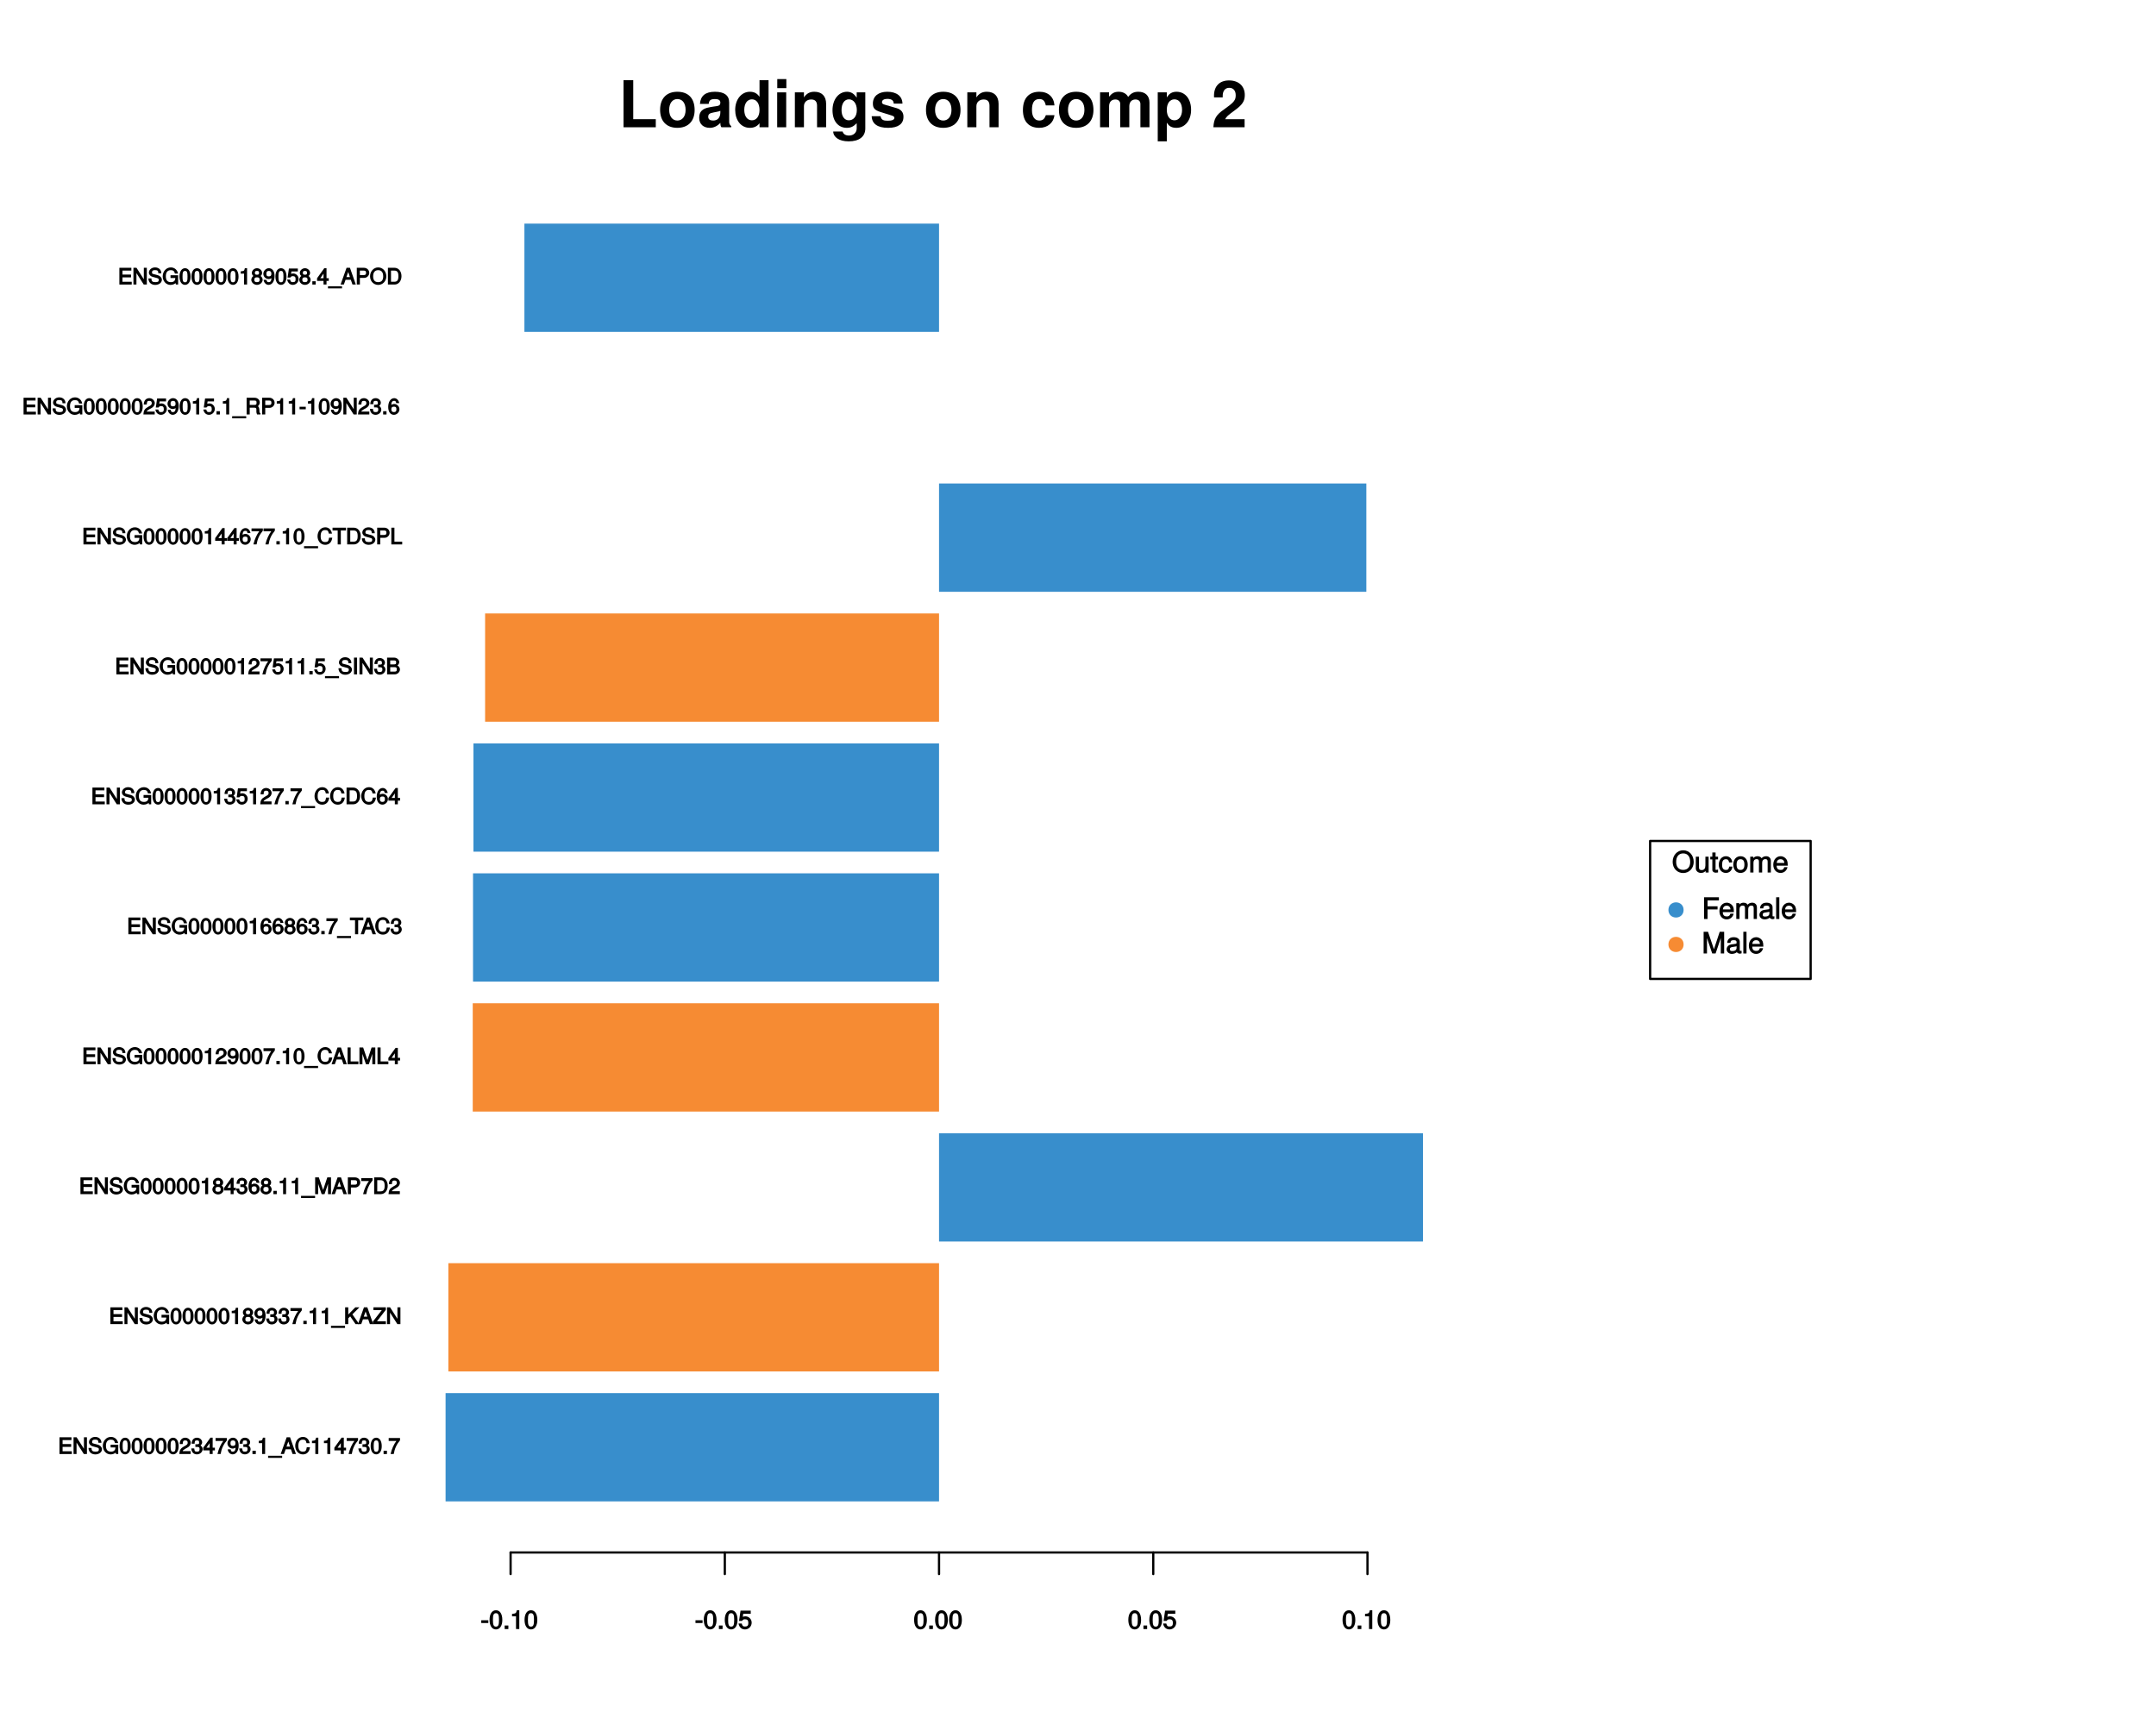 <?xml version="1.0" encoding="UTF-8"?>
<svg xmlns="http://www.w3.org/2000/svg" xmlns:xlink="http://www.w3.org/1999/xlink" width="720pt" height="576pt" viewBox="0 0 720 576" version="1.1">
<defs>
<g>
<symbol overflow="visible" id="glyph0-0">
<path style="stroke:none;" d=""/>
</symbol>
<symbol overflow="visible" id="glyph0-1">
<path style="stroke:none;" d="M 4.594 -0.172 L 4.594 -0.922 L 1.5 -0.922 L 1.5 -2.391 L 4.359 -2.391 L 4.359 -3.328 L 1.5 -3.328 L 1.5 -4.656 L 4.469 -4.656 L 4.469 -5.594 L 0.469 -5.594 L 0.469 0 L 4.594 0 Z M 4.594 -0.172 "/>
</symbol>
<symbol overflow="visible" id="glyph0-2">
<path style="stroke:none;" d="M 4.828 -0.172 L 4.828 -5.594 L 3.828 -5.594 L 3.828 -1.125 L 4.156 -1.25 L 1.375 -5.594 L 0.359 -5.594 L 0.359 0 L 1.359 0 L 1.359 -4.422 L 1.047 -4.312 L 3.797 0 L 4.828 0 Z M 4.828 -0.172 "/>
</symbol>
<symbol overflow="visible" id="glyph0-3">
<path style="stroke:none;" d="M 4.656 -1.609 C 4.656 -2.25 4.062 -2.906 3.359 -3.094 L 2.031 -3.453 C 1.406 -3.609 1.359 -3.656 1.359 -4.062 C 1.359 -4.594 1.641 -4.812 2.344 -4.812 C 3.188 -4.812 3.469 -4.609 3.469 -3.75 L 4.469 -3.75 C 4.469 -4.953 3.578 -5.719 2.375 -5.719 C 1.219 -5.719 0.312 -4.906 0.312 -3.969 C 0.312 -3.328 0.844 -2.75 1.531 -2.578 L 2.844 -2.219 C 3.5 -2.047 3.609 -1.953 3.609 -1.547 C 3.609 -0.969 3.375 -0.797 2.469 -0.797 C 1.469 -0.797 1.156 -1.125 1.156 -2.047 L 0.156 -2.047 C 0.156 -0.641 1.188 0.125 2.422 0.125 C 3.75 0.125 4.656 -0.672 4.656 -1.609 Z M 4.656 -1.609 "/>
</symbol>
<symbol overflow="visible" id="glyph0-4">
<path style="stroke:none;" d="M 5.281 -0.172 L 5.281 -3.109 L 2.734 -3.109 L 2.734 -2.188 L 4.328 -2.188 L 4.328 -2.203 C 4.328 -1.266 3.828 -0.797 2.859 -0.797 C 1.672 -0.797 1.172 -1.484 1.172 -2.766 C 1.172 -4.062 1.719 -4.797 2.828 -4.797 C 3.625 -4.797 4.016 -4.5 4.203 -3.656 L 5.25 -3.656 C 5.031 -4.891 4.047 -5.719 2.844 -5.719 C 1.234 -5.719 0.125 -4.312 0.125 -2.734 C 0.125 -1.125 1.297 0.125 2.719 0.125 C 3.438 0.125 4.141 -0.172 4.422 -0.484 L 4.531 0 L 5.281 0 Z M 5.281 -0.172 "/>
</symbol>
<symbol overflow="visible" id="glyph0-5">
<path style="stroke:none;" d="M 3.828 -2.625 C 3.828 -4.391 3.094 -5.453 1.984 -5.453 C 0.875 -5.453 0.125 -4.375 0.125 -2.672 C 0.125 -0.938 0.891 0.109 1.984 0.109 C 3.062 0.109 3.828 -0.938 3.828 -2.625 Z M 2.812 -2.672 C 2.812 -1.234 2.672 -0.75 1.969 -0.75 C 1.297 -0.75 1.141 -1.266 1.141 -2.656 C 1.141 -4.062 1.297 -4.547 1.984 -4.547 C 2.672 -4.547 2.812 -4.047 2.812 -2.672 Z M 2.812 -2.672 "/>
</symbol>
<symbol overflow="visible" id="glyph0-6">
<path style="stroke:none;" d="M 3.859 -3.781 C 3.859 -4.641 3.016 -5.453 2.047 -5.453 C 1 -5.453 0.203 -4.75 0.172 -3.328 L 1.172 -3.328 C 1.219 -4.359 1.391 -4.547 2.031 -4.547 C 2.594 -4.547 2.844 -4.312 2.844 -3.766 C 2.844 -3.359 2.656 -3.141 2.203 -2.875 L 1.547 -2.5 C 0.469 -1.891 0.109 -1.297 0.047 0 L 3.828 0 L 3.828 -0.969 L 1.172 -0.969 C 1.203 -1.203 1.391 -1.359 2.016 -1.734 L 2.734 -2.125 C 3.438 -2.5 3.859 -3.141 3.859 -3.781 Z M 3.859 -3.781 "/>
</symbol>
<symbol overflow="visible" id="glyph0-7">
<path style="stroke:none;" d="M 3.828 -1.656 C 3.828 -2.266 3.391 -2.797 2.781 -3.016 L 2.781 -2.672 C 3.25 -2.859 3.672 -3.359 3.672 -3.875 C 3.672 -4.75 2.906 -5.453 1.938 -5.453 C 0.906 -5.453 0.172 -4.719 0.141 -3.453 L 1.156 -3.453 C 1.172 -4.375 1.297 -4.547 1.938 -4.547 C 2.5 -4.547 2.656 -4.391 2.656 -3.844 C 2.656 -3.297 2.609 -3.25 1.406 -3.25 L 1.406 -2.375 L 1.938 -2.375 C 2.641 -2.375 2.812 -2.219 2.812 -1.641 C 2.812 -1 2.594 -0.797 1.938 -0.797 C 1.25 -0.797 1.094 -0.969 1.031 -1.875 L 0.031 -1.875 C 0.125 -0.562 0.875 0.109 1.922 0.109 C 2.969 0.109 3.828 -0.688 3.828 -1.656 Z M 3.828 -1.656 "/>
</symbol>
<symbol overflow="visible" id="glyph0-8">
<path style="stroke:none;" d="M 3.922 -1.391 L 3.922 -2.125 L 3.172 -2.125 L 3.172 -5.453 L 2.422 -5.453 L 0.016 -2.109 L 0.016 -1.219 L 2.172 -1.219 L 2.172 0 L 3.172 0 L 3.172 -1.219 L 3.922 -1.219 Z M 2.359 -2.125 L 1.094 -2.125 L 2.484 -4.078 L 2.172 -4.188 L 2.172 -2.125 Z M 2.359 -2.125 "/>
</symbol>
<symbol overflow="visible" id="glyph0-9">
<path style="stroke:none;" d="M 3.922 -4.625 L 3.922 -5.344 L 0.141 -5.344 L 0.141 -4.375 L 2.719 -4.375 C 1.938 -3.375 1.172 -1.781 0.766 0 L 1.828 0 C 2.125 -1.812 2.797 -3.234 3.922 -4.578 Z M 3.922 -4.625 "/>
</symbol>
<symbol overflow="visible" id="glyph0-10">
<path style="stroke:none;" d="M 3.844 -2.844 C 3.844 -4.438 3.109 -5.453 1.938 -5.453 C 0.969 -5.453 0.094 -4.578 0.094 -3.578 C 0.094 -2.625 0.922 -1.828 1.844 -1.828 C 2.328 -1.828 2.812 -2.047 3.141 -2.438 L 2.828 -2.578 C 2.812 -1.328 2.594 -0.797 1.875 -0.797 C 1.422 -0.797 1.297 -0.906 1.156 -1.562 L 0.172 -1.562 C 0.312 -0.547 1.047 0.109 1.828 0.109 C 3.031 0.109 3.844 -1.078 3.844 -2.844 Z M 2.781 -3.594 C 2.781 -2.969 2.531 -2.719 1.922 -2.719 C 1.297 -2.719 1.109 -2.953 1.109 -3.625 C 1.109 -4.281 1.359 -4.547 1.938 -4.547 C 2.531 -4.547 2.781 -4.25 2.781 -3.594 Z M 2.781 -3.594 "/>
</symbol>
<symbol overflow="visible" id="glyph0-11">
<path style="stroke:none;" d="M 1.562 -0.172 L 1.562 -1.094 L 0.438 -1.094 L 0.438 0 L 1.562 0 Z M 1.562 -0.172 "/>
</symbol>
<symbol overflow="visible" id="glyph0-12">
<path style="stroke:none;" d="M 2.672 -0.172 L 2.672 -5.453 L 1.938 -5.453 C 1.672 -4.5 1.719 -4.547 0.547 -4.406 L 0.547 -3.641 L 1.672 -3.641 L 1.672 0 L 2.672 0 Z M 2.672 -0.172 "/>
</symbol>
<symbol overflow="visible" id="glyph0-13">
<path style="stroke:none;" d="M 4.344 1.109 L 4.344 0.578 L -0.344 0.578 L -0.344 1.281 L 4.344 1.281 Z M 4.344 1.109 "/>
</symbol>
<symbol overflow="visible" id="glyph0-14">
<path style="stroke:none;" d="M 4.891 -0.172 L 2.984 -5.594 L 1.859 -5.594 L -0.141 0 L 0.953 0 L 1.516 -1.578 L 3.281 -1.578 L 3.828 0 L 4.953 0 Z M 3.234 -2.484 L 1.797 -2.484 L 2.594 -4.703 L 2.234 -4.703 L 2.984 -2.484 Z M 3.234 -2.484 "/>
</symbol>
<symbol overflow="visible" id="glyph0-15">
<path style="stroke:none;" d="M 4.875 -2.25 L 4.016 -2.25 C 3.844 -1.109 3.609 -0.797 2.719 -0.797 C 1.672 -0.797 1.203 -1.422 1.203 -2.734 C 1.203 -4.078 1.656 -4.797 2.672 -4.797 C 3.484 -4.797 3.734 -4.594 3.938 -3.625 L 4.984 -3.625 C 4.734 -4.938 3.891 -5.719 2.75 -5.719 C 1.156 -5.719 0.156 -4.266 0.156 -2.734 C 0.156 -1.203 1.172 0.125 2.719 0.125 C 4 0.125 4.891 -0.719 5.078 -2.25 Z M 4.875 -2.25 "/>
</symbol>
<symbol overflow="visible" id="glyph0-16">
<path style="stroke:none;" d="M 3.875 -1.609 C 3.875 -2.172 3.406 -2.75 3.156 -2.859 C 3.469 -3.047 3.688 -3.422 3.688 -3.906 C 3.688 -4.703 2.891 -5.453 1.984 -5.453 C 1.078 -5.453 0.266 -4.703 0.266 -3.906 C 0.266 -3.438 0.484 -3.062 0.797 -2.859 C 0.547 -2.75 0.078 -2.172 0.078 -1.609 C 0.078 -0.672 0.969 0.109 1.984 0.109 C 2.984 0.109 3.875 -0.672 3.875 -1.609 Z M 2.672 -3.891 C 2.672 -3.422 2.516 -3.281 1.984 -3.281 C 1.453 -3.281 1.281 -3.422 1.281 -3.906 C 1.281 -4.391 1.453 -4.547 1.984 -4.547 C 2.516 -4.547 2.672 -4.391 2.672 -3.891 Z M 2.859 -1.594 C 2.859 -1 2.609 -0.797 1.969 -0.797 C 1.344 -0.797 1.094 -1 1.094 -1.594 C 1.094 -2.203 1.344 -2.406 1.984 -2.406 C 2.609 -2.406 2.859 -2.203 2.859 -1.594 Z M 2.859 -1.594 "/>
</symbol>
<symbol overflow="visible" id="glyph0-17">
<path style="stroke:none;" d="M 4.875 -0.281 L 2.797 -3.25 L 5.141 -5.594 L 3.766 -5.594 L 1.109 -2.875 L 1.422 -2.766 L 1.422 -5.594 L 0.375 -5.594 L 0.375 0 L 1.422 0 L 1.422 -1.938 L 2.062 -2.578 L 3.844 0 L 5.078 0 Z M 4.875 -0.281 "/>
</symbol>
<symbol overflow="visible" id="glyph0-18">
<path style="stroke:none;" d="M 4.375 -0.172 L 4.375 -0.922 L 1.391 -0.922 L 4.359 -4.766 L 4.359 -5.594 L 0.219 -5.594 L 0.219 -4.656 L 3 -4.656 L 0.016 -0.812 L 0.016 0 L 4.375 0 Z M 4.375 -0.172 "/>
</symbol>
<symbol overflow="visible" id="glyph0-19">
<path style="stroke:none;" d="M 3.875 -1.75 C 3.875 -2.703 3.047 -3.516 2.125 -3.516 C 1.625 -3.516 1.094 -3.266 0.828 -2.891 L 1.141 -2.766 C 1.141 -4.016 1.375 -4.547 2.094 -4.547 C 2.547 -4.547 2.672 -4.438 2.797 -3.781 L 3.797 -3.781 C 3.641 -4.781 2.922 -5.453 2.141 -5.453 C 0.953 -5.453 0.125 -4.266 0.125 -2.5 C 0.125 -0.906 0.859 0.109 2.031 0.109 C 3 0.109 3.875 -0.75 3.875 -1.75 Z M 2.859 -1.703 C 2.859 -1.062 2.609 -0.797 2.031 -0.797 C 1.438 -0.797 1.172 -1.078 1.172 -1.734 C 1.172 -2.375 1.422 -2.609 2.047 -2.609 C 2.672 -2.609 2.859 -2.391 2.859 -1.703 Z M 2.859 -1.703 "/>
</symbol>
<symbol overflow="visible" id="glyph0-20">
<path style="stroke:none;" d="M 5.656 -0.172 L 5.656 -5.594 L 4.422 -5.594 L 2.844 -0.859 L 3.203 -0.844 L 1.594 -5.594 L 0.359 -5.594 L 0.359 0 L 1.359 0 L 1.359 -4.562 L 0.984 -4.562 L 2.531 0 L 3.5 0 L 5.031 -4.562 L 4.656 -4.562 L 4.656 0 L 5.656 0 Z M 5.656 -0.172 "/>
</symbol>
<symbol overflow="visible" id="glyph0-21">
<path style="stroke:none;" d="M 4.625 -3.875 C 4.625 -4.859 3.859 -5.594 2.828 -5.594 L 0.469 -5.594 L 0.469 0 L 1.5 0 L 1.5 -2.219 L 2.969 -2.219 C 3.844 -2.219 4.625 -3 4.625 -3.875 Z M 3.562 -3.906 C 3.562 -3.328 3.359 -3.156 2.719 -3.156 L 1.5 -3.156 L 1.5 -4.656 L 2.719 -4.656 C 3.359 -4.656 3.562 -4.484 3.562 -3.906 Z M 3.562 -3.906 "/>
</symbol>
<symbol overflow="visible" id="glyph0-22">
<path style="stroke:none;" d="M 4.984 -2.797 C 4.984 -4.422 4 -5.594 2.672 -5.594 L 0.453 -5.594 L 0.453 0 L 2.672 0 C 3.984 0 4.984 -1.156 4.984 -2.797 Z M 3.953 -2.781 C 3.953 -1.469 3.594 -0.922 2.547 -0.922 L 1.484 -0.922 L 1.484 -4.656 L 2.547 -4.656 C 3.594 -4.656 3.953 -4.125 3.953 -2.781 Z M 3.953 -2.781 "/>
</symbol>
<symbol overflow="visible" id="glyph0-23">
<path style="stroke:none;" d="M 4.016 -0.172 L 4.016 -0.922 L 1.422 -0.922 L 1.422 -5.594 L 0.391 -5.594 L 0.391 0 L 4.016 0 Z M 4.016 -0.172 "/>
</symbol>
<symbol overflow="visible" id="glyph0-24">
<path style="stroke:none;" d="M 4.453 -4.828 L 4.453 -5.594 L -0.031 -5.594 L -0.031 -4.656 L 1.688 -4.656 L 1.688 0 L 2.734 0 L 2.734 -4.656 L 4.453 -4.656 Z M 4.453 -4.828 "/>
</symbol>
<symbol overflow="visible" id="glyph0-25">
<path style="stroke:none;" d="M 3.875 -1.859 C 3.875 -2.859 3.031 -3.703 2.047 -3.703 C 1.688 -3.703 1.266 -3.562 1.344 -3.609 L 1.469 -4.375 L 3.609 -4.375 L 3.609 -5.344 L 0.625 -5.344 L 0.188 -2.328 L 1.078 -2.328 C 1.422 -2.734 1.531 -2.797 1.938 -2.797 C 2.609 -2.797 2.859 -2.531 2.859 -1.766 C 2.859 -1.031 2.625 -0.797 1.938 -0.797 C 1.375 -0.797 1.219 -0.906 1.016 -1.656 L 0.031 -1.656 C 0.281 -0.469 1.031 0.109 1.938 0.109 C 2.969 0.109 3.875 -0.781 3.875 -1.859 Z M 3.875 -1.859 "/>
</symbol>
<symbol overflow="visible" id="glyph0-26">
<path style="stroke:none;" d="M 1.562 -0.172 L 1.562 -5.594 L 0.531 -5.594 L 0.531 0 L 1.562 0 Z M 1.562 -0.172 "/>
</symbol>
<symbol overflow="visible" id="glyph0-27">
<path style="stroke:none;" d="M 4.672 -1.656 C 4.672 -2.297 4.203 -2.859 3.531 -3.109 L 3.531 -2.766 C 4 -3 4.438 -3.547 4.438 -4.078 C 4.438 -4.844 3.688 -5.594 2.703 -5.594 L 0.375 -5.594 L 0.375 0 L 2.938 0 C 3.875 0 4.672 -0.797 4.672 -1.656 Z M 3.406 -3.984 C 3.406 -3.453 3.281 -3.328 2.531 -3.328 L 1.422 -3.328 L 1.422 -4.656 L 2.531 -4.656 C 3.281 -4.656 3.406 -4.531 3.406 -3.984 Z M 3.625 -1.656 C 3.625 -1.156 3.516 -0.922 2.875 -0.922 L 1.422 -0.922 L 1.422 -2.406 L 2.875 -2.406 C 3.516 -2.406 3.625 -2.172 3.625 -1.656 Z M 3.625 -1.656 "/>
</symbol>
<symbol overflow="visible" id="glyph0-28">
<path style="stroke:none;" d="M 5.078 -0.172 L 5.078 -0.422 C 4.766 -0.625 4.766 -0.688 4.75 -1.391 C 4.734 -2.25 4.438 -2.688 4.234 -2.766 C 4.453 -2.875 4.875 -3.422 4.875 -4.016 C 4.875 -4.922 4.125 -5.594 3.094 -5.594 L 0.484 -5.594 L 0.484 0 L 1.516 0 L 1.516 -2.266 L 3.062 -2.266 C 3.656 -2.266 3.75 -2.156 3.75 -1.5 L 3.734 -1.031 C 3.734 -0.719 3.797 -0.375 3.969 0 L 5.078 0 Z M 3.797 -3.922 C 3.797 -3.297 3.672 -3.188 2.953 -3.188 L 1.516 -3.188 L 1.516 -4.656 L 2.953 -4.656 C 3.703 -4.656 3.797 -4.516 3.797 -3.922 Z M 3.797 -3.922 "/>
</symbol>
<symbol overflow="visible" id="glyph0-29">
<path style="stroke:none;" d="M 2.219 -1.891 L 2.219 -2.578 L 0.141 -2.578 L 0.141 -1.734 L 2.219 -1.734 Z M 2.219 -1.891 "/>
</symbol>
<symbol overflow="visible" id="glyph0-30">
<path style="stroke:none;" d="M 5.531 -2.703 C 5.531 -4.406 4.344 -5.719 2.797 -5.719 C 1.297 -5.719 0.094 -4.391 0.094 -2.75 C 0.094 -1.109 1.297 0.125 2.812 0.125 C 4.344 0.125 5.531 -1.172 5.531 -2.703 Z M 4.484 -2.719 C 4.484 -1.453 3.922 -0.797 2.812 -0.797 C 1.688 -0.797 1.125 -1.453 1.125 -2.75 C 1.125 -4.047 1.688 -4.797 2.797 -4.797 C 3.938 -4.797 4.484 -4.047 4.484 -2.719 Z M 4.484 -2.719 "/>
</symbol>
<symbol overflow="visible" id="glyph1-0">
<path style="stroke:none;" d=""/>
</symbol>
<symbol overflow="visible" id="glyph1-1">
<path style="stroke:none;" d="M 2.562 -2.172 L 2.562 -2.938 L 0.203 -2.938 L 0.203 -2.016 L 2.562 -2.016 Z M 2.562 -2.172 "/>
</symbol>
<symbol overflow="visible" id="glyph1-2">
<path style="stroke:none;" d="M 4.438 -3.031 C 4.438 -5.094 3.609 -6.281 2.312 -6.281 C 1.031 -6.281 0.172 -5.078 0.172 -3.078 C 0.172 -1.062 1.031 0.125 2.312 0.125 C 3.578 0.125 4.438 -1.062 4.438 -3.031 Z M 3.328 -3.094 C 3.328 -1.406 3.125 -0.812 2.297 -0.812 C 1.516 -0.812 1.297 -1.438 1.297 -3.062 C 1.297 -4.703 1.516 -5.297 2.312 -5.297 C 3.109 -5.297 3.328 -4.688 3.328 -3.094 Z M 3.328 -3.094 "/>
</symbol>
<symbol overflow="visible" id="glyph1-3">
<path style="stroke:none;" d="M 1.781 -0.156 L 1.781 -1.188 L 0.547 -1.188 L 0.547 0 L 1.781 0 Z M 1.781 -0.156 "/>
</symbol>
<symbol overflow="visible" id="glyph1-4">
<path style="stroke:none;" d="M 3.094 -0.156 L 3.094 -6.281 L 2.281 -6.281 C 1.984 -5.219 2 -5.234 0.672 -5.062 L 0.672 -4.25 L 2 -4.25 L 2 0 L 3.094 0 Z M 3.094 -0.156 "/>
</symbol>
<symbol overflow="visible" id="glyph1-5">
<path style="stroke:none;" d="M 4.484 -2.141 C 4.484 -3.312 3.531 -4.25 2.391 -4.25 C 1.969 -4.25 1.5 -4.078 1.516 -4.094 L 1.672 -5.109 L 4.172 -5.109 L 4.172 -6.156 L 0.766 -6.156 L 0.266 -2.719 L 1.25 -2.719 C 1.625 -3.172 1.797 -3.266 2.25 -3.266 C 3.047 -3.266 3.375 -2.922 3.375 -2.031 C 3.375 -1.172 3.062 -0.844 2.25 -0.844 C 1.609 -0.844 1.391 -1.016 1.172 -1.844 L 0.078 -1.844 C 0.359 -0.5 1.203 0.125 2.266 0.125 C 3.469 0.125 4.484 -0.875 4.484 -2.141 Z M 4.484 -2.141 "/>
</symbol>
<symbol overflow="visible" id="glyph2-0">
<path style="stroke:none;" d=""/>
</symbol>
<symbol overflow="visible" id="glyph2-1">
<path style="stroke:none;" d="M 12.5 0 L 12.5 -2.703 L 4.969 -2.703 L 4.969 -15.734 L 1.734 -15.734 L 1.734 0 Z M 12.5 0 "/>
</symbol>
<symbol overflow="visible" id="glyph2-2">
<path style="stroke:none;" d="M 12.281 -5.75 C 12.281 -9.703 10.156 -11.859 6.5 -11.859 C 2.938 -11.859 0.75 -9.656 0.75 -5.828 C 0.75 -1.984 2.938 0.188 6.516 0.188 C 10.062 0.188 12.281 -2.016 12.281 -5.75 Z M 9.266 -5.781 C 9.266 -3.609 8.141 -2.25 6.516 -2.25 C 4.875 -2.25 3.781 -3.609 3.781 -5.828 C 3.781 -8.047 4.875 -9.422 6.516 -9.422 C 8.188 -9.422 9.266 -8.078 9.266 -5.781 Z M 9.266 -5.781 "/>
</symbol>
<symbol overflow="visible" id="glyph2-3">
<path style="stroke:none;" d="M 11.312 0 L 11.312 -0.359 C 10.781 -0.859 10.625 -1.188 10.625 -1.797 L 10.625 -8.266 C 10.625 -10.641 9 -11.859 5.859 -11.859 C 2.703 -11.859 1.062 -10.516 0.859 -7.812 L 3.781 -7.812 C 3.938 -9.031 4.422 -9.422 5.922 -9.422 C 7.078 -9.422 7.672 -9.031 7.672 -8.25 C 7.672 -7.016 6.766 -7.141 5.25 -6.891 L 4.031 -6.672 C 1.734 -6.266 0.609 -5.266 0.609 -3.156 C 0.609 -0.891 2.203 0.188 4.141 0.188 C 5.438 0.188 6.625 -0.359 7.688 -1.469 C 7.688 -0.859 7.75 -0.344 8.031 0 Z M 7.672 -4.984 C 7.672 -3.234 6.797 -2.25 5.266 -2.25 C 4.25 -2.25 3.625 -2.641 3.625 -3.5 C 3.625 -4.391 4.109 -4.703 5.359 -4.938 L 6.391 -5.141 C 7.188 -5.297 7.312 -5.328 7.672 -5.5 Z M 7.672 -4.984 "/>
</symbol>
<symbol overflow="visible" id="glyph2-4">
<path style="stroke:none;" d="M 11.766 0 L 11.766 -15.734 L 8.75 -15.734 L 8.75 -10.156 C 7.984 -11.312 6.969 -11.859 5.531 -11.859 C 2.75 -11.859 0.625 -9.328 0.625 -5.812 C 0.625 -2.5 2.438 0.188 5.531 0.188 C 6.969 0.188 7.984 -0.344 8.75 -1.344 L 8.75 0 Z M 8.75 -5.766 C 8.75 -3.656 7.703 -2.328 6.203 -2.328 C 4.688 -2.328 3.656 -3.672 3.656 -5.812 C 3.656 -7.969 4.688 -9.328 6.203 -9.328 C 7.734 -9.328 8.75 -7.984 8.75 -5.766 Z M 8.75 -5.766 "/>
</symbol>
<symbol overflow="visible" id="glyph2-5">
<path style="stroke:none;" d="M 4.469 0 L 4.469 -11.656 L 1.453 -11.656 L 1.453 0 Z M 4.516 -13.062 L 4.516 -16.094 L 1.484 -16.094 L 1.484 -13.062 Z M 4.516 -13.062 "/>
</symbol>
<symbol overflow="visible" id="glyph2-6">
<path style="stroke:none;" d="M 11.797 0 L 11.797 -7.812 C 11.797 -10.391 10.359 -11.859 7.875 -11.859 C 6.312 -11.859 5.25 -11.266 4.391 -9.969 L 4.391 -11.656 L 1.359 -11.656 L 1.359 0 L 4.391 0 L 4.391 -7 C 4.391 -8.375 5.359 -9.281 6.828 -9.281 C 8.125 -9.281 8.766 -8.578 8.766 -7.188 L 8.766 0 Z M 11.797 0 "/>
</symbol>
<symbol overflow="visible" id="glyph2-7">
<path style="stroke:none;" d="M 11.688 0.391 L 11.688 -11.656 L 8.812 -11.656 L 8.812 -9.875 C 7.906 -11.25 6.906 -11.859 5.578 -11.859 C 2.812 -11.859 0.734 -9.312 0.734 -5.703 C 0.734 -2.078 2.641 0.188 5.5 0.188 C 6.859 0.188 7.688 -0.219 8.812 -1.344 L 8.812 0.391 C 8.812 1.797 7.75 2.766 6.234 2.766 C 5.094 2.766 4.344 2.281 4.109 1.406 L 0.969 1.406 C 1.016 3.297 2.938 4.703 6.125 4.703 C 9.656 4.703 11.688 3.125 11.688 0.391 Z M 8.859 -5.75 C 8.859 -3.625 7.75 -2.328 6.172 -2.328 C 4.75 -2.328 3.75 -3.625 3.75 -5.75 C 3.75 -7.953 4.75 -9.328 6.219 -9.328 C 7.734 -9.328 8.859 -7.906 8.859 -5.75 Z M 8.859 -5.75 "/>
</symbol>
<symbol overflow="visible" id="glyph2-8">
<path style="stroke:none;" d="M 11.234 -3.453 L 11.234 -3.609 C 11.234 -4.938 10.469 -5.938 8.938 -6.391 L 5.125 -7.5 C 4.281 -7.734 4.062 -7.922 4.062 -8.406 C 4.062 -9.047 4.75 -9.484 5.812 -9.484 C 7.25 -9.484 7.969 -8.969 7.984 -7.906 L 10.906 -7.906 C 10.859 -10.359 8.969 -11.859 5.828 -11.859 C 2.875 -11.859 1.031 -10.359 1.031 -7.969 C 1.031 -6.547 1.422 -5.766 3.578 -5.094 L 7.188 -3.969 C 7.953 -3.734 8.203 -3.5 8.203 -3.172 C 8.203 -2.469 7.359 -2.188 5.953 -2.188 C 4.578 -2.188 3.844 -2.438 3.578 -3.688 L 0.625 -3.688 C 0.719 -1.141 2.594 0.188 6.125 0.188 C 9.422 0.188 11.234 -1.094 11.234 -3.453 Z M 11.234 -3.453 "/>
</symbol>
<symbol overflow="visible" id="glyph2-9">
<path style="stroke:none;" d=""/>
</symbol>
<symbol overflow="visible" id="glyph2-10">
<path style="stroke:none;" d="M 11.266 -4.031 L 8.375 -4.031 C 7.984 -2.828 7.391 -2.25 6.219 -2.25 C 4.688 -2.25 3.75 -3.484 3.75 -5.75 C 3.75 -7.875 4.312 -9.422 6.219 -9.422 C 7.453 -9.422 8.031 -8.828 8.375 -7.297 L 11.266 -7.297 C 11.062 -10.156 9.156 -11.859 6.234 -11.859 C 2.766 -11.859 0.734 -9.719 0.734 -5.75 C 0.734 -1.906 2.75 0.188 6.203 0.188 C 9.031 0.188 10.984 -1.562 11.266 -4.031 Z M 11.266 -4.031 "/>
</symbol>
<symbol overflow="visible" id="glyph2-11">
<path style="stroke:none;" d="M 17.797 0 L 17.797 -8.25 C 17.797 -10.516 16.406 -11.859 14.078 -11.859 C 12.609 -11.859 11.578 -11.344 10.672 -10.125 C 10.109 -11.234 8.938 -11.859 7.5 -11.859 C 6.156 -11.859 5.297 -11.406 4.297 -10.219 L 4.297 -11.656 L 1.297 -11.656 L 1.297 0 L 4.312 0 L 4.312 -7 C 4.312 -8.422 5.094 -9.281 6.391 -9.281 C 7.406 -9.281 8.031 -8.703 8.031 -7.781 L 8.031 0 L 11.062 0 L 11.062 -7 C 11.062 -8.422 11.828 -9.281 13.125 -9.281 C 14.141 -9.281 14.766 -8.703 14.766 -7.781 L 14.766 0 Z M 17.797 0 "/>
</symbol>
<symbol overflow="visible" id="glyph2-12">
<path style="stroke:none;" d="M 12.391 -5.828 C 12.391 -9.281 10.562 -11.859 7.516 -11.859 C 6.047 -11.859 5.016 -11.234 4.281 -9.938 L 4.281 -11.656 L 1.25 -11.656 L 1.25 4.703 L 4.281 4.703 L 4.281 -1.562 C 5.016 -0.266 6.047 0.188 7.516 0.188 C 10.328 0.188 12.391 -2.281 12.391 -5.828 Z M 9.375 -5.781 C 9.375 -3.672 8.312 -2.328 6.828 -2.328 C 5.312 -2.328 4.281 -3.656 4.281 -5.828 C 4.281 -8.016 5.312 -9.328 6.828 -9.328 C 8.359 -9.328 9.375 -8.016 9.375 -5.781 Z M 9.375 -5.781 "/>
</symbol>
<symbol overflow="visible" id="glyph2-13">
<path style="stroke:none;" d="M 11.125 -10.781 C 11.125 -13.734 9.094 -15.641 5.875 -15.641 C 2.703 -15.641 0.844 -13.75 0.844 -10.516 C 0.844 -10.391 0.844 -10.219 0.859 -9.969 L 3.75 -9.969 L 3.75 -10.469 C 3.75 -12.172 4.562 -13.172 5.938 -13.172 C 7.281 -13.172 8.094 -12.25 8.094 -10.703 C 8.094 -9.031 7.562 -8.359 4.188 -5.953 C 1.594 -4.188 0.797 -2.828 0.641 0 L 11.062 0 L 11.062 -2.703 L 4.578 -2.703 C 4.969 -3.516 5.438 -3.953 7.688 -5.594 C 10.344 -7.531 11.125 -8.703 11.125 -10.781 Z M 11.125 -10.781 "/>
</symbol>
<symbol overflow="visible" id="glyph3-0">
<path style="stroke:none;" d=""/>
</symbol>
<symbol overflow="visible" id="glyph3-1">
<path style="stroke:none;" d="M 7.25 -3.516 C 7.25 -5.766 5.781 -7.422 3.734 -7.422 C 1.734 -7.422 0.219 -5.75 0.219 -3.562 C 0.219 -1.375 1.734 0.172 3.734 0.172 C 5.797 0.172 7.25 -1.453 7.25 -3.516 Z M 6.078 -3.531 C 6.078 -1.844 5.219 -0.875 3.734 -0.875 C 2.25 -0.875 1.391 -1.844 1.391 -3.562 C 1.391 -5.297 2.25 -6.375 3.734 -6.375 C 5.25 -6.375 6.078 -5.297 6.078 -3.531 Z M 6.078 -3.531 "/>
</symbol>
<symbol overflow="visible" id="glyph3-2">
<path style="stroke:none;" d="M 4.766 -0.125 L 4.766 -5.281 L 3.688 -5.281 L 3.688 -2.375 C 3.688 -1.359 3.297 -0.812 2.453 -0.812 C 1.828 -0.812 1.547 -1.062 1.547 -1.672 L 1.547 -5.281 L 0.484 -5.281 L 0.484 -1.359 C 0.484 -0.516 1.25 0.141 2.219 0.141 C 2.969 0.141 3.531 -0.156 4 -0.812 L 3.766 -0.906 L 3.766 0 L 4.766 0 Z M 4.766 -0.125 "/>
</symbol>
<symbol overflow="visible" id="glyph3-3">
<path style="stroke:none;" d="M 2.578 -0.125 L 2.578 -0.969 C 2.328 -0.906 2.203 -0.891 2.047 -0.891 C 1.703 -0.891 1.75 -0.859 1.75 -1.203 L 1.75 -4.375 L 2.578 -4.375 L 2.578 -5.281 L 1.75 -5.281 L 1.75 -6.672 L 0.672 -6.672 L 0.672 -5.281 L -0.016 -5.281 L -0.016 -4.375 L 0.672 -4.375 L 0.672 -0.859 C 0.672 -0.344 1.156 0.062 1.781 0.062 C 1.969 0.062 2.172 0.047 2.578 -0.016 Z M 2.578 -0.125 "/>
</symbol>
<symbol overflow="visible" id="glyph3-4">
<path style="stroke:none;" d="M 4.578 -1.984 L 3.641 -1.984 C 3.484 -1.062 3.219 -0.859 2.547 -0.859 C 1.656 -0.859 1.266 -1.406 1.266 -2.594 C 1.266 -3.844 1.656 -4.438 2.516 -4.438 C 3.188 -4.438 3.469 -4.156 3.594 -3.344 L 4.656 -3.344 C 4.562 -4.688 3.656 -5.438 2.531 -5.438 C 1.188 -5.438 0.156 -4.266 0.156 -2.594 C 0.156 -0.969 1.156 0.141 2.516 0.141 C 3.719 0.141 4.609 -0.703 4.719 -1.984 Z M 4.578 -1.984 "/>
</symbol>
<symbol overflow="visible" id="glyph3-5">
<path style="stroke:none;" d="M 5.031 -2.594 C 5.031 -4.344 4.062 -5.438 2.609 -5.438 C 1.203 -5.438 0.203 -4.328 0.203 -2.641 C 0.203 -0.953 1.188 0.141 2.625 0.141 C 4.031 0.141 5.031 -0.953 5.031 -2.594 Z M 3.922 -2.609 C 3.922 -1.422 3.5 -0.859 2.625 -0.859 C 1.734 -0.859 1.312 -1.422 1.312 -2.641 C 1.312 -3.844 1.734 -4.438 2.625 -4.438 C 3.516 -4.438 3.922 -3.859 3.922 -2.609 Z M 3.922 -2.609 "/>
</symbol>
<symbol overflow="visible" id="glyph3-6">
<path style="stroke:none;" d="M 7.422 -0.125 L 7.422 -3.891 C 7.422 -4.797 6.797 -5.438 5.859 -5.438 C 5.188 -5.438 4.672 -5.188 4.328 -4.766 C 4.109 -5.156 3.609 -5.438 2.953 -5.438 C 2.281 -5.438 1.734 -5.141 1.312 -4.531 L 1.547 -4.438 L 1.547 -5.281 L 0.531 -5.281 L 0.531 0 L 1.609 0 L 1.609 -3.281 C 1.609 -4.016 2 -4.469 2.656 -4.469 C 3.25 -4.469 3.438 -4.234 3.438 -3.594 L 3.438 0 L 4.516 0 L 4.516 -3.281 C 4.516 -4.016 4.922 -4.469 5.578 -4.469 C 6.156 -4.469 6.344 -4.219 6.344 -3.594 L 6.344 0 L 7.422 0 Z M 7.422 -0.125 "/>
</symbol>
<symbol overflow="visible" id="glyph3-7">
<path style="stroke:none;" d="M 5.062 -2.406 C 5.062 -3.141 5 -3.594 4.859 -3.969 C 4.531 -4.797 3.625 -5.438 2.688 -5.438 C 1.281 -5.438 0.234 -4.266 0.234 -2.609 C 0.234 -0.953 1.25 0.141 2.672 0.141 C 3.812 0.141 4.75 -0.641 4.984 -1.781 L 3.906 -1.781 C 3.641 -1 3.344 -0.859 2.703 -0.859 C 1.859 -0.859 1.375 -1.25 1.359 -2.281 L 5.062 -2.281 Z M 4.156 -3.031 C 4.156 -3.031 3.969 -3.172 3.969 -3.188 L 1.375 -3.188 C 1.438 -3.953 1.875 -4.438 2.672 -4.438 C 3.469 -4.438 3.922 -3.906 3.922 -3.125 Z M 4.156 -3.031 "/>
</symbol>
<symbol overflow="visible" id="glyph3-8">
<path style="stroke:none;" d="M 5.688 -6.328 L 5.688 -7.25 L 0.719 -7.25 L 0.719 0 L 1.891 0 L 1.891 -3.188 L 5.234 -3.188 L 5.234 -4.234 L 1.891 -4.234 L 1.891 -6.203 L 5.688 -6.203 Z M 5.688 -6.328 "/>
</symbol>
<symbol overflow="visible" id="glyph3-9">
<path style="stroke:none;" d="M 5.266 -0.141 L 5.266 -0.906 C 5.047 -0.859 5.016 -0.859 4.953 -0.859 C 4.688 -0.859 4.656 -0.875 4.656 -1.125 L 4.656 -3.922 C 4.656 -4.812 3.875 -5.438 2.641 -5.438 C 1.422 -5.438 0.531 -4.828 0.469 -3.547 L 1.547 -3.547 C 1.625 -4.281 1.859 -4.438 2.609 -4.438 C 3.328 -4.438 3.594 -4.281 3.594 -3.812 L 3.594 -3.594 C 3.594 -3.266 3.531 -3.25 2.891 -3.172 C 1.766 -3.031 1.594 -3 1.281 -2.875 C 0.703 -2.625 0.266 -2.047 0.266 -1.422 C 0.266 -0.516 1.031 0.141 2.047 0.141 C 2.703 0.141 3.422 -0.156 3.672 -0.438 C 3.703 -0.328 4.188 0.062 4.578 0.062 C 4.75 0.062 4.875 0.047 5.266 -0.047 Z M 3.594 -1.859 C 3.594 -1.141 3 -0.812 2.219 -0.812 C 1.609 -0.812 1.375 -0.906 1.375 -1.453 C 1.375 -1.969 1.594 -2.078 2.453 -2.203 C 3.297 -2.328 3.469 -2.359 3.594 -2.422 Z M 3.594 -1.859 "/>
</symbol>
<symbol overflow="visible" id="glyph3-10">
<path style="stroke:none;" d="M 1.578 -0.125 L 1.578 -7.25 L 0.516 -7.25 L 0.516 0 L 1.578 0 Z M 1.578 -0.125 "/>
</symbol>
<symbol overflow="visible" id="glyph3-11">
<path style="stroke:none;" d="M 7.438 -0.125 L 7.438 -7.25 L 5.953 -7.25 L 3.891 -1.031 L 4.156 -1.031 L 2.047 -7.25 L 0.578 -7.25 L 0.578 0 L 1.703 0 L 1.703 -5.984 L 1.422 -5.984 L 3.453 0 L 4.578 0 L 6.594 -5.984 L 6.312 -5.984 L 6.312 0 L 7.438 0 Z M 7.438 -0.125 "/>
</symbol>
</g>
</defs>
<g id="surface237">
<rect x="0" y="0" width="720" height="576" style="fill:rgb(100%,100%,100%);fill-opacity:1;stroke:none;"/>
<path style=" stroke:none;fill-rule:nonzero;fill:rgb(21.961%,55.686%,80%);fill-opacity:1;" d="M 313.594 501.332 L 148.801 501.332 L 148.801 465.176 L 313.594 465.176 Z M 313.594 501.332 "/>
<path style=" stroke:none;fill-rule:nonzero;fill:rgb(96.471%,54.51%,20%);fill-opacity:1;" d="M 313.594 457.945 L 149.734 457.945 L 149.734 421.789 L 313.594 421.789 Z M 313.594 457.945 "/>
<path style=" stroke:none;fill-rule:nonzero;fill:rgb(21.961%,55.686%,80%);fill-opacity:1;" d="M 313.594 414.555 L 475.199 414.555 L 475.199 378.398 L 313.594 378.398 Z M 313.594 414.555 "/>
<path style=" stroke:none;fill-rule:nonzero;fill:rgb(96.471%,54.51%,20%);fill-opacity:1;" d="M 313.594 371.164 L 157.871 371.164 L 157.871 335.008 L 313.594 335.008 Z M 313.594 371.164 "/>
<path style=" stroke:none;fill-rule:nonzero;fill:rgb(21.961%,55.686%,80%);fill-opacity:1;" d="M 313.594 327.773 L 157.969 327.773 L 157.969 291.617 L 313.594 291.617 Z M 313.594 327.773 "/>
<path style=" stroke:none;fill-rule:nonzero;fill:rgb(21.961%,55.686%,80%);fill-opacity:1;" d="M 313.594 284.383 L 158.113 284.383 L 158.113 248.227 L 313.594 248.227 Z M 313.594 284.383 "/>
<path style=" stroke:none;fill-rule:nonzero;fill:rgb(96.471%,54.51%,20%);fill-opacity:1;" d="M 313.594 240.996 L 162 240.996 L 162 204.84 L 313.594 204.84 Z M 313.594 240.996 "/>
<path style=" stroke:none;fill-rule:nonzero;fill:rgb(21.961%,55.686%,80%);fill-opacity:1;" d="M 313.594 197.605 L 456.293 197.605 L 456.293 161.449 L 313.594 161.449 Z M 313.594 197.605 "/>
<path style=" stroke:none;fill-rule:nonzero;fill:rgb(100%,100%,100%);fill-opacity:1;" d="M 313.594 154.215 L 172.23 154.215 L 172.23 118.059 L 313.594 118.059 Z M 313.594 154.215 "/>
<path style=" stroke:none;fill-rule:nonzero;fill:rgb(21.961%,55.686%,80%);fill-opacity:1;" d="M 313.594 110.824 L 175.129 110.824 L 175.129 74.668 L 313.594 74.668 Z M 313.594 110.824 "/>
<g style="fill:rgb(0%,0%,0%);fill-opacity:1;">
  <use xlink:href="#glyph0-1" x="19.398" y="485.519"/>
  <use xlink:href="#glyph0-2" x="24.203" y="485.519"/>
  <use xlink:href="#glyph0-3" x="29.403" y="485.519"/>
  <use xlink:href="#glyph0-4" x="34.208" y="485.519"/>
  <use xlink:href="#glyph0-5" x="39.812" y="485.519"/>
  <use xlink:href="#glyph0-5" x="43.817" y="485.519"/>
  <use xlink:href="#glyph0-5" x="47.822" y="485.519"/>
  <use xlink:href="#glyph0-5" x="51.827" y="485.519"/>
  <use xlink:href="#glyph0-5" x="55.832" y="485.519"/>
  <use xlink:href="#glyph0-6" x="59.837" y="485.519"/>
  <use xlink:href="#glyph0-7" x="63.842" y="485.519"/>
  <use xlink:href="#glyph0-8" x="67.847" y="485.519"/>
  <use xlink:href="#glyph0-9" x="71.852" y="485.519"/>
  <use xlink:href="#glyph0-10" x="75.856" y="485.519"/>
  <use xlink:href="#glyph0-7" x="79.861" y="485.519"/>
  <use xlink:href="#glyph0-11" x="83.866" y="485.519"/>
  <use xlink:href="#glyph0-12" x="85.869" y="485.519"/>
  <use xlink:href="#glyph0-13" x="89.874" y="485.519"/>
  <use xlink:href="#glyph0-14" x="93.879" y="485.519"/>
  <use xlink:href="#glyph0-15" x="98.432" y="485.519"/>
  <use xlink:href="#glyph0-12" x="103.632" y="485.519"/>
  <use xlink:href="#glyph0-12" x="107.637" y="485.519"/>
  <use xlink:href="#glyph0-8" x="111.642" y="485.519"/>
  <use xlink:href="#glyph0-9" x="115.646" y="485.519"/>
  <use xlink:href="#glyph0-7" x="119.651" y="485.519"/>
  <use xlink:href="#glyph0-5" x="123.656" y="485.519"/>
  <use xlink:href="#glyph0-11" x="127.661" y="485.519"/>
  <use xlink:href="#glyph0-9" x="129.664" y="485.519"/>
</g>
<g style="fill:rgb(0%,0%,0%);fill-opacity:1;">
  <use xlink:href="#glyph0-1" x="36.398" y="442.128"/>
  <use xlink:href="#glyph0-2" x="41.203" y="442.128"/>
  <use xlink:href="#glyph0-3" x="46.403" y="442.128"/>
  <use xlink:href="#glyph0-4" x="51.208" y="442.128"/>
  <use xlink:href="#glyph0-5" x="56.812" y="442.128"/>
  <use xlink:href="#glyph0-5" x="60.817" y="442.128"/>
  <use xlink:href="#glyph0-5" x="64.822" y="442.128"/>
  <use xlink:href="#glyph0-5" x="68.827" y="442.128"/>
  <use xlink:href="#glyph0-5" x="72.832" y="442.128"/>
  <use xlink:href="#glyph0-12" x="76.837" y="442.128"/>
  <use xlink:href="#glyph0-16" x="80.842" y="442.128"/>
  <use xlink:href="#glyph0-10" x="84.847" y="442.128"/>
  <use xlink:href="#glyph0-7" x="88.852" y="442.128"/>
  <use xlink:href="#glyph0-7" x="92.856" y="442.128"/>
  <use xlink:href="#glyph0-9" x="96.861" y="442.128"/>
  <use xlink:href="#glyph0-11" x="100.866" y="442.128"/>
  <use xlink:href="#glyph0-12" x="102.869" y="442.128"/>
  <use xlink:href="#glyph0-12" x="106.874" y="442.128"/>
  <use xlink:href="#glyph0-13" x="110.879" y="442.128"/>
  <use xlink:href="#glyph0-17" x="114.884" y="442.128"/>
  <use xlink:href="#glyph0-14" x="119.688" y="442.128"/>
  <use xlink:href="#glyph0-18" x="124.493" y="442.128"/>
  <use xlink:href="#glyph0-2" x="128.895" y="442.128"/>
</g>
<g style="fill:rgb(0%,0%,0%);fill-opacity:1;">
  <use xlink:href="#glyph0-1" x="26.398" y="398.737"/>
  <use xlink:href="#glyph0-2" x="31.203" y="398.737"/>
  <use xlink:href="#glyph0-3" x="36.403" y="398.737"/>
  <use xlink:href="#glyph0-4" x="41.208" y="398.737"/>
  <use xlink:href="#glyph0-5" x="46.812" y="398.737"/>
  <use xlink:href="#glyph0-5" x="50.817" y="398.737"/>
  <use xlink:href="#glyph0-5" x="54.822" y="398.737"/>
  <use xlink:href="#glyph0-5" x="58.827" y="398.737"/>
  <use xlink:href="#glyph0-5" x="62.832" y="398.737"/>
  <use xlink:href="#glyph0-12" x="66.837" y="398.737"/>
  <use xlink:href="#glyph0-16" x="70.842" y="398.737"/>
  <use xlink:href="#glyph0-8" x="74.847" y="398.737"/>
  <use xlink:href="#glyph0-7" x="78.852" y="398.737"/>
  <use xlink:href="#glyph0-19" x="82.856" y="398.737"/>
  <use xlink:href="#glyph0-16" x="86.861" y="398.737"/>
  <use xlink:href="#glyph0-11" x="90.866" y="398.737"/>
  <use xlink:href="#glyph0-12" x="92.869" y="398.737"/>
  <use xlink:href="#glyph0-12" x="96.874" y="398.737"/>
  <use xlink:href="#glyph0-13" x="100.879" y="398.737"/>
  <use xlink:href="#glyph0-20" x="104.884" y="398.737"/>
  <use xlink:href="#glyph0-14" x="110.884" y="398.737"/>
  <use xlink:href="#glyph0-21" x="115.688" y="398.737"/>
  <use xlink:href="#glyph0-9" x="120.493" y="398.737"/>
  <use xlink:href="#glyph0-22" x="124.498" y="398.737"/>
  <use xlink:href="#glyph0-6" x="129.698" y="398.737"/>
</g>
<g style="fill:rgb(0%,0%,0%);fill-opacity:1;">
  <use xlink:href="#glyph0-1" x="27.398" y="355.351"/>
  <use xlink:href="#glyph0-2" x="32.203" y="355.351"/>
  <use xlink:href="#glyph0-3" x="37.403" y="355.351"/>
  <use xlink:href="#glyph0-4" x="42.208" y="355.351"/>
  <use xlink:href="#glyph0-5" x="47.812" y="355.351"/>
  <use xlink:href="#glyph0-5" x="51.817" y="355.351"/>
  <use xlink:href="#glyph0-5" x="55.822" y="355.351"/>
  <use xlink:href="#glyph0-5" x="59.827" y="355.351"/>
  <use xlink:href="#glyph0-5" x="63.832" y="355.351"/>
  <use xlink:href="#glyph0-12" x="67.837" y="355.351"/>
  <use xlink:href="#glyph0-6" x="71.842" y="355.351"/>
  <use xlink:href="#glyph0-10" x="75.847" y="355.351"/>
  <use xlink:href="#glyph0-5" x="79.852" y="355.351"/>
  <use xlink:href="#glyph0-5" x="83.856" y="355.351"/>
  <use xlink:href="#glyph0-9" x="87.861" y="355.351"/>
  <use xlink:href="#glyph0-11" x="91.866" y="355.351"/>
  <use xlink:href="#glyph0-12" x="93.869" y="355.351"/>
  <use xlink:href="#glyph0-5" x="97.874" y="355.351"/>
  <use xlink:href="#glyph0-13" x="101.879" y="355.351"/>
  <use xlink:href="#glyph0-15" x="105.884" y="355.351"/>
  <use xlink:href="#glyph0-14" x="110.868" y="355.351"/>
  <use xlink:href="#glyph0-23" x="115.673" y="355.351"/>
  <use xlink:href="#glyph0-20" x="119.678" y="355.351"/>
  <use xlink:href="#glyph0-23" x="125.678" y="355.351"/>
  <use xlink:href="#glyph0-8" x="129.683" y="355.351"/>
</g>
<g style="fill:rgb(0%,0%,0%);fill-opacity:1;">
  <use xlink:href="#glyph0-1" x="42.398" y="311.96"/>
  <use xlink:href="#glyph0-2" x="47.203" y="311.96"/>
  <use xlink:href="#glyph0-3" x="52.403" y="311.96"/>
  <use xlink:href="#glyph0-4" x="57.208" y="311.96"/>
  <use xlink:href="#glyph0-5" x="62.812" y="311.96"/>
  <use xlink:href="#glyph0-5" x="66.817" y="311.96"/>
  <use xlink:href="#glyph0-5" x="70.822" y="311.96"/>
  <use xlink:href="#glyph0-5" x="74.827" y="311.96"/>
  <use xlink:href="#glyph0-5" x="78.832" y="311.96"/>
  <use xlink:href="#glyph0-12" x="82.837" y="311.96"/>
  <use xlink:href="#glyph0-19" x="86.842" y="311.96"/>
  <use xlink:href="#glyph0-19" x="90.847" y="311.96"/>
  <use xlink:href="#glyph0-16" x="94.852" y="311.96"/>
  <use xlink:href="#glyph0-19" x="98.856" y="311.96"/>
  <use xlink:href="#glyph0-7" x="102.861" y="311.96"/>
  <use xlink:href="#glyph0-11" x="106.866" y="311.96"/>
  <use xlink:href="#glyph0-9" x="108.869" y="311.96"/>
  <use xlink:href="#glyph0-13" x="112.874" y="311.96"/>
  <use xlink:href="#glyph0-24" x="116.879" y="311.96"/>
  <use xlink:href="#glyph0-14" x="120.597" y="311.96"/>
  <use xlink:href="#glyph0-15" x="125.149" y="311.96"/>
  <use xlink:href="#glyph0-7" x="130.35" y="311.96"/>
</g>
<g style="fill:rgb(0%,0%,0%);fill-opacity:1;">
  <use xlink:href="#glyph0-1" x="30.398" y="268.569"/>
  <use xlink:href="#glyph0-2" x="35.203" y="268.569"/>
  <use xlink:href="#glyph0-3" x="40.403" y="268.569"/>
  <use xlink:href="#glyph0-4" x="45.208" y="268.569"/>
  <use xlink:href="#glyph0-5" x="50.812" y="268.569"/>
  <use xlink:href="#glyph0-5" x="54.817" y="268.569"/>
  <use xlink:href="#glyph0-5" x="58.822" y="268.569"/>
  <use xlink:href="#glyph0-5" x="62.827" y="268.569"/>
  <use xlink:href="#glyph0-5" x="66.832" y="268.569"/>
  <use xlink:href="#glyph0-12" x="70.837" y="268.569"/>
  <use xlink:href="#glyph0-7" x="74.842" y="268.569"/>
  <use xlink:href="#glyph0-25" x="78.847" y="268.569"/>
  <use xlink:href="#glyph0-12" x="82.852" y="268.569"/>
  <use xlink:href="#glyph0-6" x="86.856" y="268.569"/>
  <use xlink:href="#glyph0-9" x="90.861" y="268.569"/>
  <use xlink:href="#glyph0-11" x="94.866" y="268.569"/>
  <use xlink:href="#glyph0-9" x="96.869" y="268.569"/>
  <use xlink:href="#glyph0-13" x="100.874" y="268.569"/>
  <use xlink:href="#glyph0-15" x="104.879" y="268.569"/>
  <use xlink:href="#glyph0-15" x="110.079" y="268.569"/>
  <use xlink:href="#glyph0-22" x="115.279" y="268.569"/>
  <use xlink:href="#glyph0-15" x="120.479" y="268.569"/>
  <use xlink:href="#glyph0-19" x="125.68" y="268.569"/>
  <use xlink:href="#glyph0-8" x="129.685" y="268.569"/>
</g>
<g style="fill:rgb(0%,0%,0%);fill-opacity:1;">
  <use xlink:href="#glyph0-1" x="38.398" y="225.179"/>
  <use xlink:href="#glyph0-2" x="43.203" y="225.179"/>
  <use xlink:href="#glyph0-3" x="48.403" y="225.179"/>
  <use xlink:href="#glyph0-4" x="53.208" y="225.179"/>
  <use xlink:href="#glyph0-5" x="58.812" y="225.179"/>
  <use xlink:href="#glyph0-5" x="62.817" y="225.179"/>
  <use xlink:href="#glyph0-5" x="66.822" y="225.179"/>
  <use xlink:href="#glyph0-5" x="70.827" y="225.179"/>
  <use xlink:href="#glyph0-5" x="74.832" y="225.179"/>
  <use xlink:href="#glyph0-12" x="78.837" y="225.179"/>
  <use xlink:href="#glyph0-6" x="82.842" y="225.179"/>
  <use xlink:href="#glyph0-9" x="86.847" y="225.179"/>
  <use xlink:href="#glyph0-25" x="90.852" y="225.179"/>
  <use xlink:href="#glyph0-12" x="94.856" y="225.179"/>
  <use xlink:href="#glyph0-12" x="98.861" y="225.179"/>
  <use xlink:href="#glyph0-11" x="102.866" y="225.179"/>
  <use xlink:href="#glyph0-25" x="104.869" y="225.179"/>
  <use xlink:href="#glyph0-13" x="108.874" y="225.179"/>
  <use xlink:href="#glyph0-3" x="112.879" y="225.179"/>
  <use xlink:href="#glyph0-26" x="117.684" y="225.179"/>
  <use xlink:href="#glyph0-2" x="119.687" y="225.179"/>
  <use xlink:href="#glyph0-7" x="124.887" y="225.179"/>
  <use xlink:href="#glyph0-27" x="128.892" y="225.179"/>
</g>
<g style="fill:rgb(0%,0%,0%);fill-opacity:1;">
  <use xlink:href="#glyph0-1" x="27.398" y="181.792"/>
  <use xlink:href="#glyph0-2" x="32.203" y="181.792"/>
  <use xlink:href="#glyph0-3" x="37.403" y="181.792"/>
  <use xlink:href="#glyph0-4" x="42.208" y="181.792"/>
  <use xlink:href="#glyph0-5" x="47.812" y="181.792"/>
  <use xlink:href="#glyph0-5" x="51.817" y="181.792"/>
  <use xlink:href="#glyph0-5" x="55.822" y="181.792"/>
  <use xlink:href="#glyph0-5" x="59.827" y="181.792"/>
  <use xlink:href="#glyph0-5" x="63.832" y="181.792"/>
  <use xlink:href="#glyph0-12" x="67.837" y="181.792"/>
  <use xlink:href="#glyph0-8" x="71.842" y="181.792"/>
  <use xlink:href="#glyph0-8" x="75.847" y="181.792"/>
  <use xlink:href="#glyph0-19" x="79.852" y="181.792"/>
  <use xlink:href="#glyph0-9" x="83.856" y="181.792"/>
  <use xlink:href="#glyph0-9" x="87.861" y="181.792"/>
  <use xlink:href="#glyph0-11" x="91.866" y="181.792"/>
  <use xlink:href="#glyph0-12" x="93.869" y="181.792"/>
  <use xlink:href="#glyph0-5" x="97.874" y="181.792"/>
  <use xlink:href="#glyph0-13" x="101.879" y="181.792"/>
  <use xlink:href="#glyph0-15" x="105.884" y="181.792"/>
  <use xlink:href="#glyph0-24" x="111.084" y="181.792"/>
  <use xlink:href="#glyph0-22" x="115.485" y="181.792"/>
  <use xlink:href="#glyph0-3" x="120.686" y="181.792"/>
  <use xlink:href="#glyph0-21" x="125.49" y="181.792"/>
  <use xlink:href="#glyph0-23" x="130.295" y="181.792"/>
</g>
<g style="fill:rgb(0%,0%,0%);fill-opacity:1;">
  <use xlink:href="#glyph0-1" x="7.398" y="138.401"/>
  <use xlink:href="#glyph0-2" x="12.203" y="138.401"/>
  <use xlink:href="#glyph0-3" x="17.403" y="138.401"/>
  <use xlink:href="#glyph0-4" x="22.208" y="138.401"/>
  <use xlink:href="#glyph0-5" x="27.812" y="138.401"/>
  <use xlink:href="#glyph0-5" x="31.817" y="138.401"/>
  <use xlink:href="#glyph0-5" x="35.822" y="138.401"/>
  <use xlink:href="#glyph0-5" x="39.827" y="138.401"/>
  <use xlink:href="#glyph0-5" x="43.832" y="138.401"/>
  <use xlink:href="#glyph0-6" x="47.837" y="138.401"/>
  <use xlink:href="#glyph0-25" x="51.842" y="138.401"/>
  <use xlink:href="#glyph0-10" x="55.847" y="138.401"/>
  <use xlink:href="#glyph0-5" x="59.852" y="138.401"/>
  <use xlink:href="#glyph0-12" x="63.856" y="138.401"/>
  <use xlink:href="#glyph0-25" x="67.861" y="138.401"/>
  <use xlink:href="#glyph0-11" x="71.866" y="138.401"/>
  <use xlink:href="#glyph0-12" x="73.869" y="138.401"/>
  <use xlink:href="#glyph0-13" x="77.874" y="138.401"/>
  <use xlink:href="#glyph0-28" x="81.879" y="138.401"/>
  <use xlink:href="#glyph0-21" x="87.079" y="138.401"/>
  <use xlink:href="#glyph0-12" x="91.884" y="138.401"/>
  <use xlink:href="#glyph0-12" x="95.889" y="138.401"/>
  <use xlink:href="#glyph0-29" x="99.894" y="138.401"/>
  <use xlink:href="#glyph0-12" x="102.292" y="138.401"/>
  <use xlink:href="#glyph0-5" x="106.297" y="138.401"/>
  <use xlink:href="#glyph0-10" x="110.302" y="138.401"/>
  <use xlink:href="#glyph0-2" x="114.307" y="138.401"/>
  <use xlink:href="#glyph0-6" x="119.507" y="138.401"/>
  <use xlink:href="#glyph0-7" x="123.512" y="138.401"/>
  <use xlink:href="#glyph0-11" x="127.517" y="138.401"/>
  <use xlink:href="#glyph0-19" x="129.52" y="138.401"/>
</g>
<g style="fill:rgb(0%,0%,0%);fill-opacity:1;">
  <use xlink:href="#glyph0-1" x="39.398" y="95.011"/>
  <use xlink:href="#glyph0-2" x="44.203" y="95.011"/>
  <use xlink:href="#glyph0-3" x="49.403" y="95.011"/>
  <use xlink:href="#glyph0-4" x="54.208" y="95.011"/>
  <use xlink:href="#glyph0-5" x="59.812" y="95.011"/>
  <use xlink:href="#glyph0-5" x="63.817" y="95.011"/>
  <use xlink:href="#glyph0-5" x="67.822" y="95.011"/>
  <use xlink:href="#glyph0-5" x="71.827" y="95.011"/>
  <use xlink:href="#glyph0-5" x="75.832" y="95.011"/>
  <use xlink:href="#glyph0-12" x="79.837" y="95.011"/>
  <use xlink:href="#glyph0-16" x="83.842" y="95.011"/>
  <use xlink:href="#glyph0-10" x="87.847" y="95.011"/>
  <use xlink:href="#glyph0-5" x="91.852" y="95.011"/>
  <use xlink:href="#glyph0-25" x="95.856" y="95.011"/>
  <use xlink:href="#glyph0-16" x="99.861" y="95.011"/>
  <use xlink:href="#glyph0-11" x="103.866" y="95.011"/>
  <use xlink:href="#glyph0-8" x="105.869" y="95.011"/>
  <use xlink:href="#glyph0-13" x="109.874" y="95.011"/>
  <use xlink:href="#glyph0-14" x="113.879" y="95.011"/>
  <use xlink:href="#glyph0-21" x="118.684" y="95.011"/>
  <use xlink:href="#glyph0-30" x="123.488" y="95.011"/>
  <use xlink:href="#glyph0-22" x="129.093" y="95.011"/>
</g>
<path style="fill:none;stroke-width:0.75;stroke-linecap:round;stroke-linejoin:round;stroke:rgb(0%,0%,0%);stroke-opacity:1;stroke-miterlimit:10;" d="M 170.516 518.398 L 456.672 518.398 "/>
<path style="fill:none;stroke-width:0.75;stroke-linecap:round;stroke-linejoin:round;stroke:rgb(0%,0%,0%);stroke-opacity:1;stroke-miterlimit:10;" d="M 170.516 518.398 L 170.516 525.602 "/>
<path style="fill:none;stroke-width:0.75;stroke-linecap:round;stroke-linejoin:round;stroke:rgb(0%,0%,0%);stroke-opacity:1;stroke-miterlimit:10;" d="M 242.055 518.398 L 242.055 525.602 "/>
<path style="fill:none;stroke-width:0.75;stroke-linecap:round;stroke-linejoin:round;stroke:rgb(0%,0%,0%);stroke-opacity:1;stroke-miterlimit:10;" d="M 313.594 518.398 L 313.594 525.602 "/>
<path style="fill:none;stroke-width:0.75;stroke-linecap:round;stroke-linejoin:round;stroke:rgb(0%,0%,0%);stroke-opacity:1;stroke-miterlimit:10;" d="M 385.133 518.398 L 385.133 525.602 "/>
<path style="fill:none;stroke-width:0.75;stroke-linecap:round;stroke-linejoin:round;stroke:rgb(0%,0%,0%);stroke-opacity:1;stroke-miterlimit:10;" d="M 456.672 518.398 L 456.672 525.602 "/>
<g style="fill:rgb(0%,0%,0%);fill-opacity:1;">
  <use xlink:href="#glyph1-1" x="160.516" y="543.963"/>
  <use xlink:href="#glyph1-2" x="163.314" y="543.963"/>
  <use xlink:href="#glyph1-3" x="167.988" y="543.963"/>
  <use xlink:href="#glyph1-4" x="170.325" y="543.963"/>
  <use xlink:href="#glyph1-2" x="174.999" y="543.963"/>
</g>
<g style="fill:rgb(0%,0%,0%);fill-opacity:1;">
  <use xlink:href="#glyph1-1" x="232.055" y="543.963"/>
  <use xlink:href="#glyph1-2" x="234.854" y="543.963"/>
  <use xlink:href="#glyph1-3" x="239.527" y="543.963"/>
  <use xlink:href="#glyph1-2" x="241.864" y="543.963"/>
  <use xlink:href="#glyph1-5" x="246.538" y="543.963"/>
</g>
<g style="fill:rgb(0%,0%,0%);fill-opacity:1;">
  <use xlink:href="#glyph1-2" x="305.094" y="543.963"/>
  <use xlink:href="#glyph1-3" x="309.768" y="543.963"/>
  <use xlink:href="#glyph1-2" x="312.104" y="543.963"/>
  <use xlink:href="#glyph1-2" x="316.778" y="543.963"/>
</g>
<g style="fill:rgb(0%,0%,0%);fill-opacity:1;">
  <use xlink:href="#glyph1-2" x="376.633" y="543.963"/>
  <use xlink:href="#glyph1-3" x="381.307" y="543.963"/>
  <use xlink:href="#glyph1-2" x="383.644" y="543.963"/>
  <use xlink:href="#glyph1-5" x="388.317" y="543.963"/>
</g>
<g style="fill:rgb(0%,0%,0%);fill-opacity:1;">
  <use xlink:href="#glyph1-2" x="448.172" y="543.963"/>
  <use xlink:href="#glyph1-3" x="452.846" y="543.963"/>
  <use xlink:href="#glyph1-4" x="455.183" y="543.963"/>
  <use xlink:href="#glyph1-2" x="459.856" y="543.963"/>
</g>
<g style="fill:rgb(0%,0%,0%);fill-opacity:1;">
  <use xlink:href="#glyph2-1" x="206.5" y="42.498"/>
  <use xlink:href="#glyph2-2" x="219.693" y="42.498"/>
  <use xlink:href="#glyph2-3" x="232.887" y="42.498"/>
  <use xlink:href="#glyph2-4" x="244.893" y="42.498"/>
  <use xlink:href="#glyph2-5" x="258.086" y="42.498"/>
  <use xlink:href="#glyph2-6" x="264.089" y="42.498"/>
  <use xlink:href="#glyph2-7" x="277.282" y="42.498"/>
  <use xlink:href="#glyph2-8" x="290.476" y="42.498"/>
  <use xlink:href="#glyph2-9" x="302.481" y="42.498"/>
  <use xlink:href="#glyph2-2" x="308.484" y="42.498"/>
  <use xlink:href="#glyph2-6" x="321.678" y="42.498"/>
  <use xlink:href="#glyph2-9" x="334.871" y="42.498"/>
  <use xlink:href="#glyph2-10" x="340.874" y="42.498"/>
  <use xlink:href="#glyph2-2" x="352.88" y="42.498"/>
  <use xlink:href="#glyph2-11" x="366.073" y="42.498"/>
  <use xlink:href="#glyph2-12" x="385.378" y="42.498"/>
  <use xlink:href="#glyph2-9" x="398.571" y="42.498"/>
  <use xlink:href="#glyph2-13" x="404.574" y="42.498"/>
</g>
<path style="fill-rule:nonzero;fill:rgb(100%,100%,100%);fill-opacity:1;stroke-width:0.75;stroke-linecap:round;stroke-linejoin:round;stroke:rgb(0%,0%,0%);stroke-opacity:1;stroke-miterlimit:10;" d="M 551.066 280.801 L 604.668 280.801 L 604.668 326.879 L 551.066 326.879 Z M 551.066 280.801 "/>
<path style="fill-rule:nonzero;fill:rgb(21.961%,55.686%,80%);fill-opacity:1;stroke-width:0.75;stroke-linecap:round;stroke-linejoin:round;stroke:rgb(21.961%,55.686%,80%);stroke-opacity:1;stroke-miterlimit:10;" d="M 561.867 303.84 C 561.867 306.719 557.547 306.719 557.547 303.84 C 557.547 300.961 561.867 300.961 561.867 303.84 "/>
<path style="fill-rule:nonzero;fill:rgb(96.471%,54.51%,20%);fill-opacity:1;stroke-width:0.75;stroke-linecap:round;stroke-linejoin:round;stroke:rgb(96.471%,54.51%,20%);stroke-opacity:1;stroke-miterlimit:10;" d="M 561.867 315.359 C 561.867 318.238 557.547 318.238 557.547 315.359 C 557.547 312.48 561.867 312.48 561.867 315.359 "/>
<g style="fill:rgb(0%,0%,0%);fill-opacity:1;">
  <use xlink:href="#glyph3-1" x="558.367" y="291.34"/>
  <use xlink:href="#glyph3-2" x="565.831" y="291.34"/>
  <use xlink:href="#glyph3-3" x="571.165" y="291.34"/>
  <use xlink:href="#glyph3-4" x="573.832" y="291.34"/>
  <use xlink:href="#glyph3-5" x="578.629" y="291.34"/>
  <use xlink:href="#glyph3-6" x="583.963" y="291.34"/>
  <use xlink:href="#glyph3-7" x="591.954" y="291.34"/>
</g>
<g style="fill:rgb(0%,0%,0%);fill-opacity:1;">
  <use xlink:href="#glyph3-8" x="568.348" y="306.859"/>
  <use xlink:href="#glyph3-7" x="573.97" y="306.859"/>
  <use xlink:href="#glyph3-6" x="579.304" y="306.859"/>
  <use xlink:href="#glyph3-9" x="587.295" y="306.859"/>
  <use xlink:href="#glyph3-10" x="592.629" y="306.859"/>
  <use xlink:href="#glyph3-7" x="594.759" y="306.859"/>
</g>
<g style="fill:rgb(0%,0%,0%);fill-opacity:1;">
  <use xlink:href="#glyph3-11" x="568.348" y="318.379"/>
  <use xlink:href="#glyph3-9" x="576.339" y="318.379"/>
  <use xlink:href="#glyph3-10" x="581.673" y="318.379"/>
  <use xlink:href="#glyph3-7" x="583.803" y="318.379"/>
</g>
</g>
</svg>
